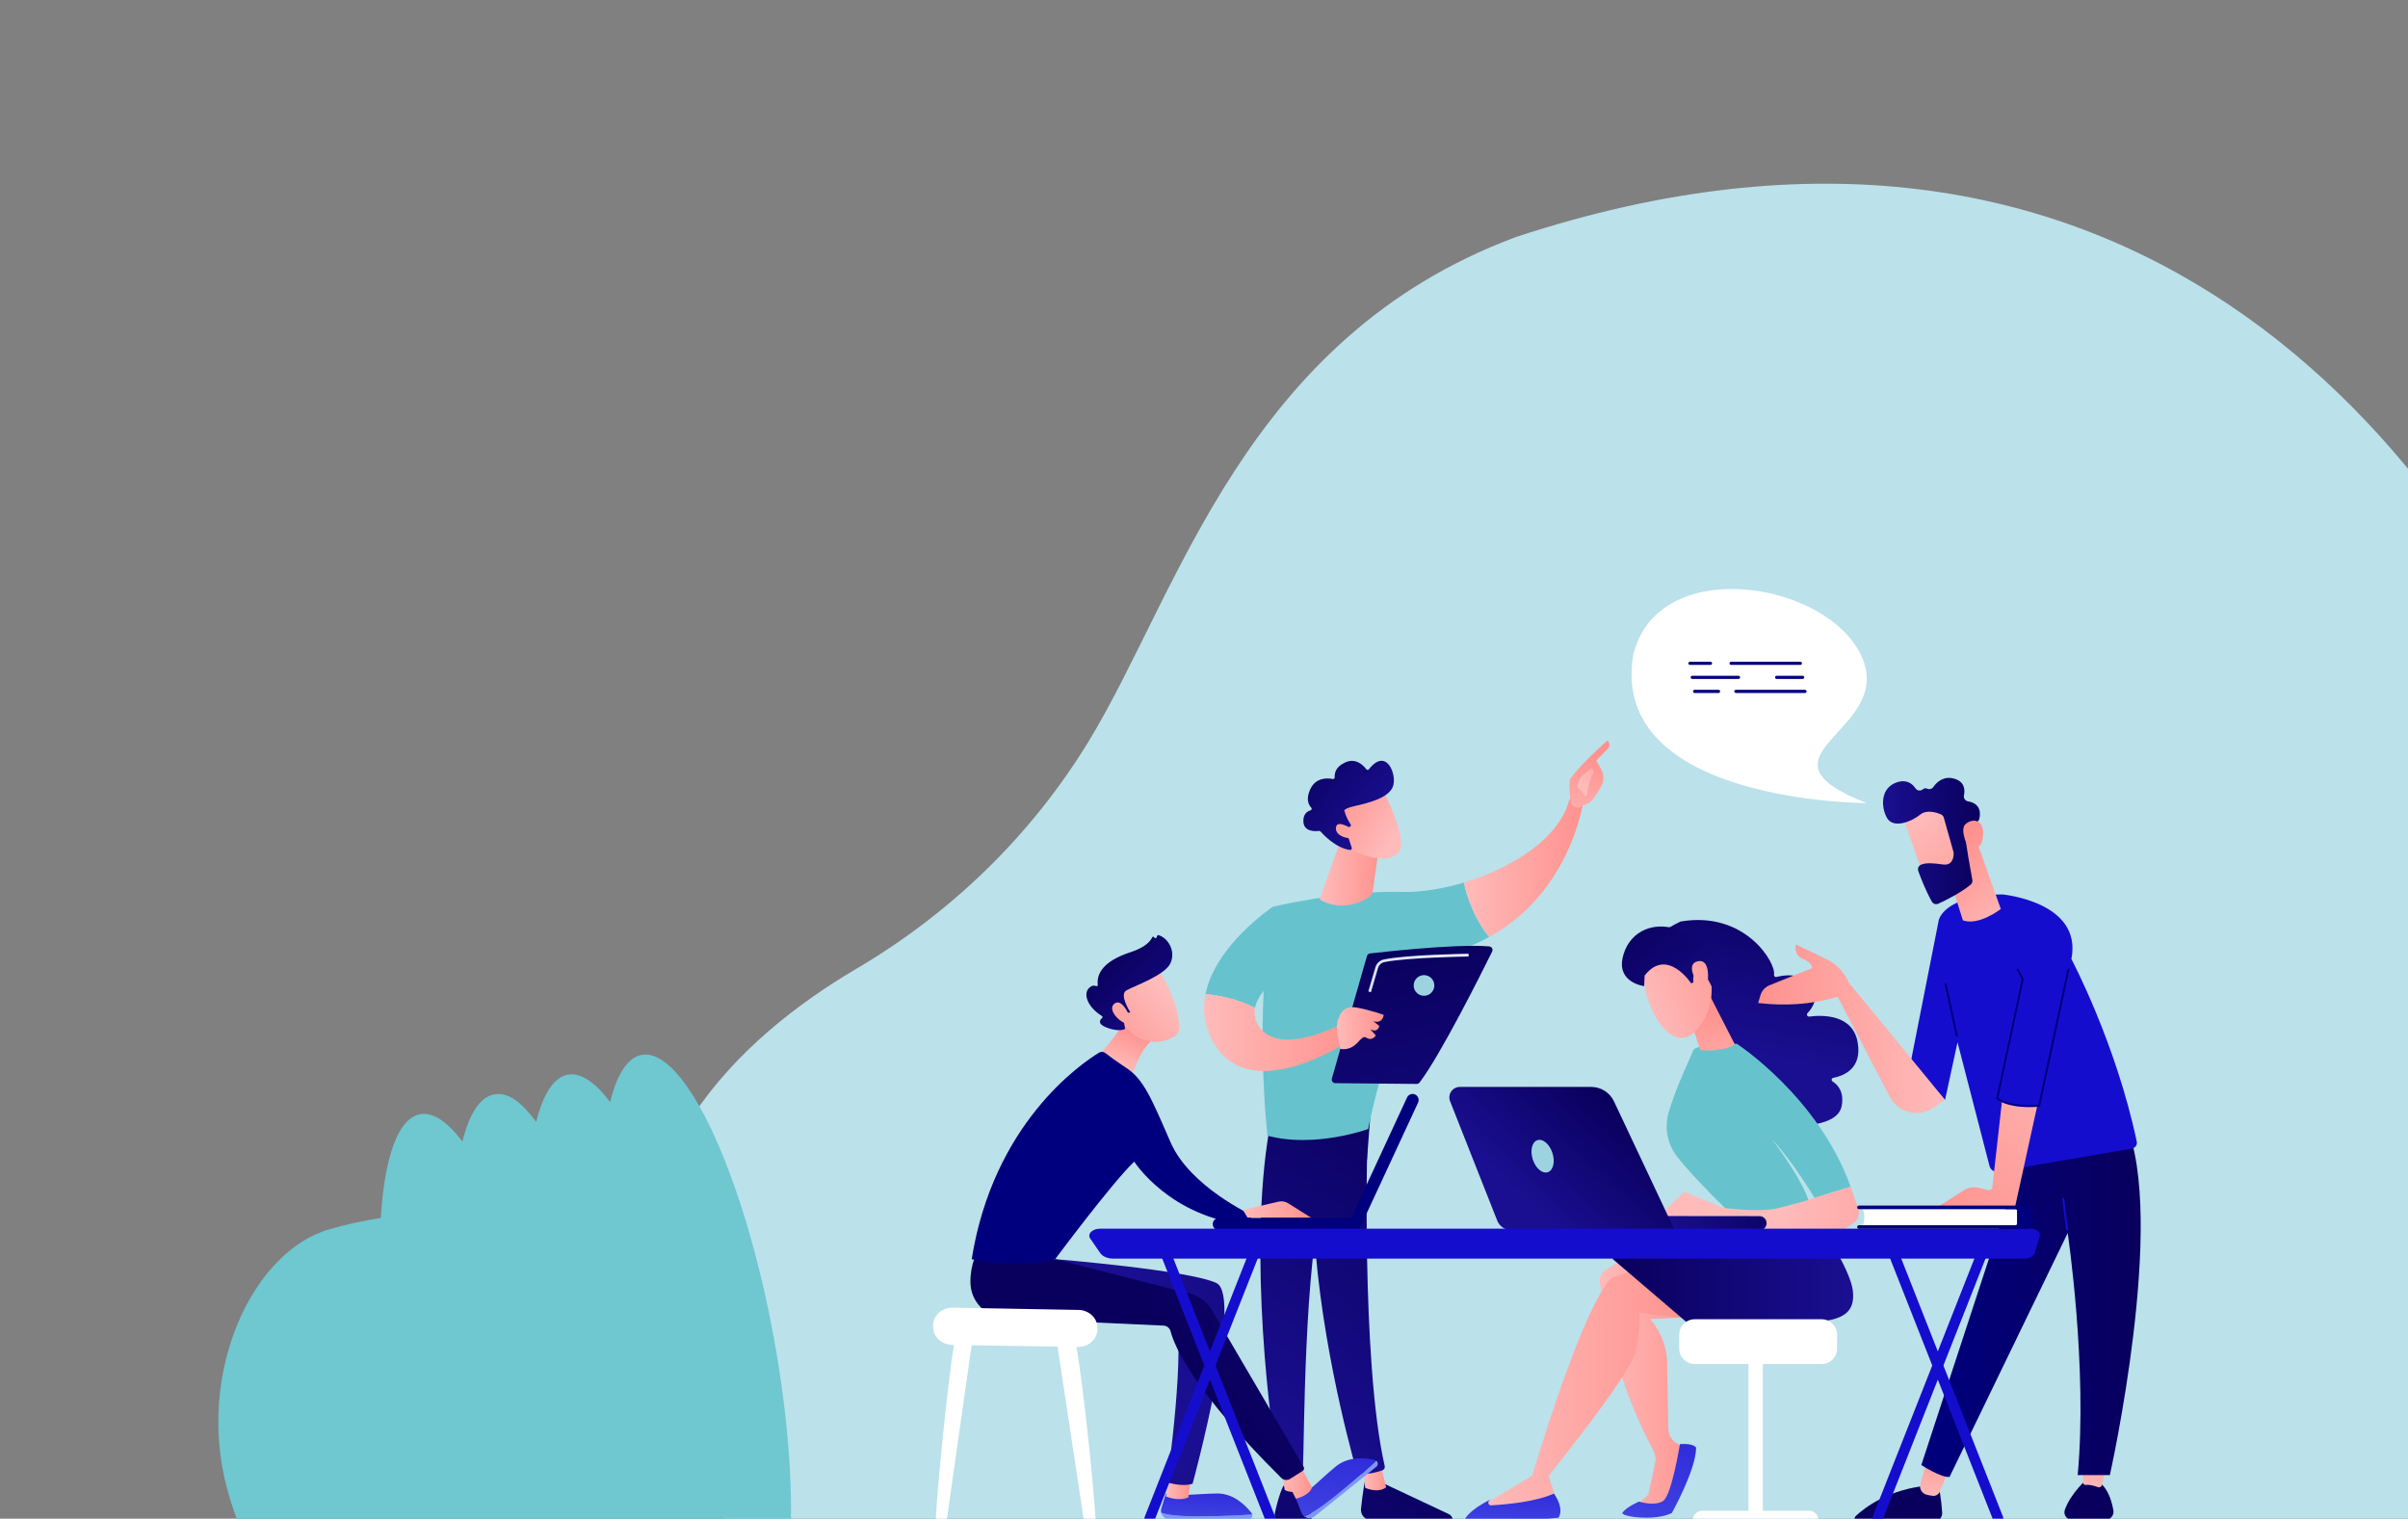<svg width="991" height="625" viewBox="0 0 991 625" fill="none" xmlns="http://www.w3.org/2000/svg">
<rect x="0" y="0" width="991" height="625" fill="#808080" stroke="none"/>
<path d="M463.146 685.044C493.755 685.46 523.977 691.948 552.06 704.131C612.232 730.218 730.346 767.391 870.217 738.394C1073.59 696.232 1126.28 491.68 1069.23 333.221C1012.18 174.761 870.216 16.5 624 97.5C512.223 139.005 485.372 243.557 448.235 304.744C424.641 343.59 391.599 375.631 352.417 398.695C304.498 426.902 249.103 478.315 266.92 560.492C289.966 666.827 399.47 684.21 463.146 685.044Z" fill="#BBE1EA"/>
<path d="M233.685 442.261C239.029 441.296 245.005 445.452 251.093 453.508C253.866 442.222 258.251 435.211 264.067 434.12C281.724 430.906 306.082 483.046 318.467 550.611C330.852 618.176 326.585 675.575 308.928 678.788C303.594 679.79 297.618 675.633 291.556 667.531C288.757 678.863 284.372 685.874 278.547 686.929C272.722 687.984 267.236 683.774 261.139 675.682C258.376 687.004 253.991 694.015 248.165 695.07C242.34 696.125 236.818 691.924 230.757 683.823C227.958 695.155 223.609 702.155 217.748 703.22C209.96 704.646 200.823 695.228 192.008 678.449C185.851 680.357 179.581 681.881 173.234 683.013C140.674 688.975 106.102 659.84 93.399 612.435C80.697 565.03 103.764 514.926 135.616 505.886C142.536 503.88 149.581 502.33 156.704 501.247C158.212 476.528 163.726 460.228 172.886 458.552C178.266 457.577 184.243 461.733 190.294 469.799C193.103 458.503 197.452 451.502 203.304 450.401C209.155 449.3 214.624 453.593 220.676 461.658C223.484 450.362 227.87 443.352 233.685 442.261Z" fill="#6FC7D0"/>
<path d="M561.879 608.477C561.879 608.477 560.721 614.743 560.108 620.965C560.055 621.541 560.119 622.123 560.297 622.674C560.475 623.224 560.762 623.734 561.142 624.171C561.522 624.608 561.986 624.963 562.507 625.216C563.027 625.469 563.594 625.614 564.172 625.642C572.437 626.074 590.148 626.914 596.528 626.687C596.75 626.678 596.967 626.615 597.16 626.505C597.353 626.394 597.517 626.239 597.637 626.052C597.757 625.865 597.831 625.651 597.851 625.43C597.872 625.209 597.838 624.985 597.754 624.779C597.477 624.028 596.914 623.416 596.188 623.077L567.033 609.362L561.879 608.477Z" fill="url(#paint0_linear_1623_3531)"/>
<path d="M561.016 604.777L561.833 612.293C561.833 612.293 566.942 614.723 570.461 612.089L568.418 603.688L561.016 604.777Z" fill="url(#paint1_linear_1623_3531)"/>
<path d="M563.036 462.314C562.627 464.266 560.016 560.245 569.87 603.341C569.947 603.681 569.902 604.037 569.745 604.347C569.587 604.658 569.327 604.904 569.007 605.044C566.322 606.039 563.491 606.584 560.629 606.656C560.075 606.664 559.533 606.491 559.086 606.163C558.639 605.835 558.312 605.37 558.154 604.839C555.316 594.826 541.737 544.691 540.352 496.895C538.808 443.513 540.375 495.078 540.375 495.078L541.896 462.109L563.036 462.314Z" fill="url(#paint2_linear_1623_3531)"/>
<path d="M528.182 611.43C528.182 611.43 526.388 614.586 524.594 622.987C524.515 623.345 524.513 623.716 524.587 624.075C524.661 624.435 524.811 624.774 525.025 625.072C525.239 625.37 525.514 625.619 525.831 625.804C526.148 625.988 526.5 626.104 526.865 626.143C529.589 626.438 533.813 626.824 537.173 626.847C537.54 626.849 537.904 626.774 538.24 626.626C538.576 626.478 538.877 626.261 539.123 625.989C539.369 625.716 539.556 625.395 539.67 625.047C539.783 624.698 539.823 624.328 539.784 623.963C539.444 620.875 538.331 615.812 534.766 611.838L528.182 611.43Z" fill="url(#paint3_linear_1623_3531)"/>
<path d="M526.729 601.757L528.704 613.133C528.704 613.133 530.747 614.677 534.835 613.61L533.949 601.371L526.729 601.757Z" fill="url(#paint4_linear_1623_3531)"/>
<path d="M522.393 464.854C513.515 515.42 523.006 590.055 526.321 604.677C526.418 605.113 526.643 605.509 526.966 605.817C527.29 606.124 527.698 606.328 528.137 606.403C529.681 606.675 532.202 606.902 534.699 606.221C535.119 606.1 535.491 605.851 535.763 605.51C536.036 605.168 536.196 604.75 536.221 604.314C536.788 592.53 536.652 520.12 544.758 491.579C545.162 490.135 546.052 488.876 547.279 488.014L562.56 477.365L563.899 459.949L522.393 464.854Z" fill="url(#paint5_linear_1623_3531)"/>
<path d="M576.774 367.063C551.638 366.427 523.824 373.171 523.824 373.171C515.899 416.835 521.598 467.356 521.598 467.356C541.035 472.646 563.06 464.631 563.06 464.631C566.488 446.375 582.064 395.06 582.064 395.06C594.371 393.652 604.521 390.201 612.899 385.591C606.61 378.166 603.703 368.766 602.454 363.203C593.531 365.882 584.539 367.267 576.774 367.063Z" fill="#66C3CD"/>
<path d="M651.407 330.732C648.978 327.735 645.822 329.12 645.822 329.12C641.984 344.719 622.457 357.208 602.453 363.202C603.702 368.765 606.608 378.165 612.898 385.59C646.162 367.312 651.407 330.732 651.407 330.732Z" fill="url(#paint6_linear_1623_3531)"/>
<path d="M650.795 331.505C651.045 332.322 648.048 333.548 646.322 330.165C646.277 328.553 645.369 321.65 646.345 320.333C651.522 313.408 661.558 304.734 661.558 304.734C663.216 306.415 661.808 308.027 661.808 308.027L656.949 312.999C657.925 314.839 659.151 316.383 659.696 318.585C660.103 320.272 659.852 322.05 658.992 323.558C658.025 325.282 656.972 326.957 655.836 328.576C653.747 331.505 650.795 331.505 650.795 331.505Z" fill="url(#paint7_linear_1623_3531)"/>
<path d="M654.813 316.242L650.386 319.921L648.955 323.599L652.838 328.004C652.838 328.004 654.223 320.647 655.222 319.058C656.221 317.468 655.721 316.696 654.813 316.242Z" fill="url(#paint8_linear_1623_3531)"/>
<path d="M533.223 397.626L523.822 373.172C523.822 373.172 500.163 388.907 496.121 409.115C500.549 409.479 508.609 410.705 516.488 414.769C518.305 405.233 533.223 397.626 533.223 397.626Z" fill="#66C3CD"/>
<path d="M553.545 420.716C553.545 420.716 527.024 435.384 518.237 422.555C516.42 419.899 516.012 417.265 516.489 414.767C508.61 410.703 500.549 409.477 496.121 409.113C494.895 415.198 495.44 421.692 498.959 428.277C514.286 456.955 556.973 427.255 556.973 427.255L553.545 420.716Z" fill="url(#paint9_linear_1623_3531)"/>
<path d="M551.502 346.422L543.282 369.468C543.212 369.654 543.211 369.859 543.277 370.046C543.344 370.233 543.474 370.39 543.646 370.49C545.825 371.716 553.636 375.281 563.173 369.355C563.661 369.048 564.078 368.639 564.395 368.158C564.712 367.676 564.922 367.132 565.012 366.562L567.782 346.558L551.502 346.422Z" fill="url(#paint10_linear_1623_3531)"/>
<path d="M569.122 325.145C569.122 325.145 577.751 341.765 576.547 348.441C575.344 355.116 564.468 354.526 555.022 349.009L548.551 331.094L569.122 325.145Z" fill="url(#paint11_linear_1623_3531)"/>
<path d="M555.521 340.248C555.613 340.211 555.697 340.153 555.765 340.08C555.833 340.006 555.884 339.919 555.914 339.823C555.944 339.728 555.953 339.627 555.94 339.528C555.927 339.428 555.892 339.333 555.838 339.249C555.135 338.182 553.84 335.957 553.432 334.049C553.432 334.049 551.865 333.005 557.473 331.733C563.082 330.462 571.46 328.441 573.254 323.695C575.048 318.95 570.62 307.324 563.377 316.566C563.313 316.65 563.231 316.719 563.137 316.766C563.042 316.814 562.938 316.838 562.832 316.838C562.726 316.838 562.622 316.814 562.527 316.766C562.433 316.719 562.35 316.65 562.287 316.566C561.129 315.022 558.064 311.82 553.75 313.705C549.435 315.589 549.231 318.405 549.276 319.903C549.282 320.005 549.264 320.106 549.225 320.199C549.185 320.292 549.124 320.375 549.048 320.441C548.971 320.507 548.88 320.554 548.781 320.579C548.683 320.604 548.581 320.606 548.482 320.585C546.438 320.176 541.579 319.79 539.24 324.763C537.333 328.872 538.536 331.211 539.626 332.369C539.711 332.451 539.772 332.553 539.804 332.666C539.835 332.779 539.836 332.899 539.806 333.012C539.776 333.126 539.716 333.229 539.633 333.312C539.549 333.394 539.445 333.453 539.331 333.482C537.992 333.89 536.266 335.003 536.402 338.136C536.606 342.451 541.443 342.133 542.805 341.951C542.916 341.932 543.031 341.94 543.138 341.976C543.245 342.012 543.341 342.073 543.418 342.155C544.576 343.472 549.844 349.081 555.589 349.785C555.702 349.798 555.817 349.782 555.922 349.739C556.028 349.697 556.121 349.628 556.194 349.54C556.266 349.452 556.315 349.347 556.336 349.235C556.357 349.123 556.35 349.008 556.315 348.899L553.908 341.633C553.854 341.473 553.861 341.298 553.928 341.143C553.995 340.988 554.118 340.863 554.272 340.793L555.521 340.248Z" fill="url(#paint12_linear_1623_3531)"/>
<path d="M556.519 341.294C556.519 341.294 550.298 336.934 549.799 340.544C549.299 344.154 555.384 345.835 558.427 344.518L556.519 341.294Z" fill="url(#paint13_linear_1623_3531)"/>
<path d="M548.118 443.877L562.559 393.447C562.636 393.164 562.796 392.91 563.018 392.72C563.241 392.529 563.517 392.411 563.808 392.38C566.419 392.085 574.003 391.222 582.768 390.472C593.303 389.587 605.564 388.86 612.876 389.473C613.117 389.492 613.35 389.57 613.554 389.7C613.758 389.831 613.927 390.009 614.046 390.22C614.165 390.431 614.23 390.668 614.236 390.91C614.242 391.152 614.188 391.391 614.079 391.608C609.924 400.032 592.804 434.272 584.221 445.489C584.082 445.671 583.904 445.819 583.699 445.921C583.494 446.024 583.269 446.078 583.04 446.079L549.526 445.762C549.298 445.76 549.074 445.706 548.87 445.603C548.667 445.5 548.49 445.352 548.354 445.169C548.218 444.986 548.125 444.775 548.085 444.551C548.044 444.326 548.055 444.096 548.118 443.877Z" fill="url(#paint14_linear_1623_3531)"/>
<path d="M551.615 431.682C551.615 431.682 549.594 423.417 550.411 420.488C551.229 417.559 552.796 413.767 558.041 414.607C563.286 415.447 569.462 417.65 569.462 417.65C569.462 417.65 569.144 421.487 565.17 420.261L567.623 422.168C567.623 422.168 567.282 425.233 563.922 423.599L566.215 426.119C566.215 426.119 564.762 428.639 562.287 427.027C559.812 425.415 558.631 432.681 551.615 431.682Z" fill="url(#paint15_linear_1623_3531)"/>
<path d="M581.791 405.524C581.787 406.365 582.032 407.188 582.496 407.889C582.959 408.59 583.621 409.138 584.396 409.463C585.172 409.788 586.026 409.875 586.851 409.714C587.677 409.553 588.435 409.15 589.031 408.557C589.627 407.964 590.034 407.208 590.2 406.384C590.365 405.559 590.283 404.704 589.962 403.927C589.641 403.15 589.097 402.486 588.398 402.018C587.7 401.55 586.878 401.301 586.037 401.301C584.915 401.301 583.838 401.745 583.043 402.536C582.247 403.328 581.797 404.402 581.791 405.524Z" fill="#9DD3E1"/>
<path d="M564.194 408.345L563.127 408.004L566.056 398.036C566.288 397.247 566.729 396.534 567.332 395.975C567.936 395.415 568.68 395.029 569.485 394.858C578.794 392.905 603.339 392.519 604.384 392.496V393.631C604.134 393.631 578.908 394.04 569.689 395.947C569.085 396.082 568.528 396.376 568.076 396.799C567.625 397.223 567.296 397.76 567.123 398.354L564.194 408.345Z" fill="url(#paint16_linear_1623_3531)"/>
<path d="M492.99 624.034C483.794 624.034 479.707 623.239 477.891 622.535C478.074 623.302 478.509 623.985 479.126 624.475C479.744 624.965 480.508 625.233 481.297 625.237H513.834C514.078 625.24 514.319 625.185 514.538 625.078C514.757 624.971 514.948 624.814 515.096 624.62C515.244 624.426 515.344 624.2 515.389 623.96C515.434 623.72 515.423 623.474 515.356 623.239C511.654 623.534 503.775 624.034 492.99 624.034Z" fill="#7D97F4"/>
<path d="M515.355 623.236C515.306 623.029 515.213 622.835 515.082 622.668C512.607 619.512 507.635 614.539 500.868 614.63C490.946 614.789 487.472 615.856 479.774 614.698L477.958 620.738C477.777 621.319 477.754 621.938 477.89 622.532C479.706 623.236 483.793 624.03 492.989 624.03C503.775 624.03 511.654 623.531 515.355 623.236Z" fill="url(#paint17_linear_1623_3531)"/>
<path d="M482.001 608.207L479.775 615.791C479.775 615.791 484.725 618.061 489.062 616.245L489.925 609.66L482.001 608.207Z" fill="url(#paint18_linear_1623_3531)"/>
<path d="M549.437 615.763C542.262 621.507 538.606 623.46 536.744 624.028C537.362 624.516 538.128 624.78 538.917 624.776C539.705 624.772 540.468 624.5 541.081 624.005L566.444 603.615C566.633 603.464 566.784 603.271 566.886 603.051C566.988 602.831 567.037 602.591 567.031 602.349C567.024 602.107 566.961 601.87 566.848 601.656C566.734 601.442 566.572 601.258 566.375 601.117C563.673 603.66 557.838 608.996 549.437 615.763Z" fill="#7D97F4"/>
<path d="M566.376 601.115C566.209 600.997 566.026 600.905 565.831 600.842C561.926 599.957 554.933 599.207 549.733 603.521C542.081 609.856 540.06 612.854 533.316 616.782L535.655 622.594C535.886 623.159 536.262 623.653 536.745 624.025C538.607 623.457 542.263 621.505 549.438 615.76C557.839 608.994 563.674 603.658 566.376 601.115Z" fill="url(#paint19_linear_1623_3531)"/>
<path d="M434.248 518.195C434.248 518.195 489.31 522.691 500.595 528.004C511.88 533.318 490.813 610.586 490.813 610.586C490.813 610.586 487.142 612.136 480.307 610.002C480.307 610.002 488.493 552.209 483.27 540.288L423.645 530.525L434.248 518.195Z" fill="url(#paint20_linear_1623_3531)"/>
<path d="M527.844 606.317C528.366 606.794 533.316 616.785 533.316 616.785C533.316 616.785 538.833 615.581 539.969 612.107L534.996 603.07L527.844 606.317Z" fill="url(#paint21_linear_1623_3531)"/>
<path d="M401.076 517.742C399.89 520.96 399.312 524.371 399.374 527.801C399.464 535.725 405.845 542.174 413.769 542.56L478.867 545.534C479.533 545.569 480.171 545.815 480.689 546.235C481.207 546.655 481.579 547.229 481.751 547.873C483.272 553.799 490.742 571.964 527.299 608.203C527.769 608.673 528.384 608.969 529.044 609.044C529.704 609.118 530.37 608.966 530.932 608.612L536.132 605.319C536.394 605.155 536.583 604.895 536.659 604.595C536.736 604.295 536.693 603.977 536.54 603.707L498.644 538.995C496.656 535.703 493.449 533.329 489.721 532.388L434.25 518.196L401.076 517.742Z" fill="url(#paint22_linear_1623_3531)"/>
<path d="M465.22 416.629C465.22 416.629 458.25 428.958 451.143 434.93L465.833 443.127C465.833 443.127 469.148 430.094 476.71 426.256L465.22 416.629Z" fill="url(#paint23_linear_1623_3531)"/>
<path d="M399.896 518.195C399.896 518.195 417.471 522.487 434.251 518.195C434.251 518.195 457.706 486.657 466.788 478.051C466.788 478.051 481.275 500.916 513.517 504.163L515.311 500.144C515.311 500.144 489.653 488.314 481.752 470.127C473.85 451.939 470.671 444.196 463.496 439.451C459 436.499 456.321 434.478 454.936 433.388C454.569 433.09 454.119 432.913 453.648 432.88C453.176 432.848 452.706 432.962 452.302 433.207C444.695 437.861 408.797 462.452 399.896 518.195Z" fill="#00007E"/>
<path d="M511.586 498.033L515.196 497.079L526.231 494.513C527.554 494.214 528.942 494.451 530.091 495.172L539.56 501.121L513.402 501.075L511.586 498.033Z" fill="url(#paint24_linear_1623_3531)"/>
<path d="M476.301 398.148C476.301 398.148 483.067 409.411 484.248 415.632C485.428 421.854 487.313 425.759 480.229 427.984C473.144 430.209 466.56 427.394 462.427 421.581C462.427 421.581 455.979 412.635 456.614 408.548C457.25 404.461 476.301 398.148 476.301 398.148Z" fill="url(#paint25_linear_1623_3531)"/>
<path d="M464.312 416.767L465.22 416.631C465.22 416.631 460.429 409.388 463.563 407.594C466.696 405.8 479.502 401.373 481.727 396.332C483.953 391.291 480.66 386.001 476.8 384.843C476.68 384.813 476.553 384.829 476.444 384.888C476.335 384.947 476.251 385.044 476.21 385.161L475.983 385.774C475.949 385.868 475.887 385.95 475.805 386.009C475.723 386.068 475.626 386.101 475.525 386.103C475.424 386.106 475.325 386.078 475.241 386.023C475.157 385.968 475.091 385.889 475.052 385.796C475.019 385.707 474.96 385.629 474.882 385.574C474.805 385.518 474.712 385.487 474.617 385.485C474.521 385.482 474.428 385.509 474.347 385.56C474.267 385.612 474.204 385.686 474.166 385.774C473.485 387.295 471.419 389.861 465.266 391.859C456.546 394.697 451.097 399.102 451.778 405.301C451.788 405.391 451.774 405.482 451.736 405.564C451.699 405.647 451.64 405.717 451.565 405.769C451.49 405.82 451.403 405.85 451.313 405.856C451.222 405.861 451.132 405.842 451.052 405.8C450.348 405.482 449.258 405.437 448.009 406.799C445.829 409.206 447.532 414.429 453.504 418.13C453.571 418.169 453.628 418.223 453.67 418.288C453.713 418.353 453.739 418.427 453.748 418.504C453.757 418.581 453.748 418.66 453.721 418.732C453.694 418.805 453.651 418.871 453.595 418.924C452.686 419.674 451.438 421.377 455.479 422.898C459.521 424.419 461.86 423.942 462.7 423.602C462.805 423.553 462.891 423.471 462.945 423.368C462.998 423.266 463.016 423.148 462.995 423.034L461.928 417.607C461.908 417.472 461.942 417.335 462.023 417.224C462.104 417.114 462.224 417.039 462.359 417.017L464.312 416.767Z" fill="url(#paint26_linear_1623_3531)"/>
<path d="M464.699 417.881C464.699 417.881 461.702 410.501 458.569 413.09C455.435 415.678 461.452 421.423 464.245 421.332L464.699 417.881Z" fill="url(#paint27_linear_1623_3531)"/>
<path d="M501.482 506.251H501.596L557.475 506.183C558.138 506.183 558.773 505.92 559.241 505.451C559.71 504.983 559.973 504.348 559.973 503.685C559.973 503.023 559.71 502.387 559.241 501.919C558.773 501.451 558.138 501.188 557.475 501.188L501.596 501.256C500.933 501.256 500.298 501.519 499.83 501.987C499.361 502.456 499.098 503.091 499.098 503.753C499.086 504.4 499.33 505.025 499.776 505.493C500.223 505.961 500.836 506.233 501.482 506.251Z" fill="#00007E"/>
<path d="M579.137 451.529L579.069 451.642L555.568 502.345C555.397 502.645 555.291 502.978 555.255 503.321C555.22 503.665 555.256 504.012 555.362 504.341C555.467 504.67 555.64 504.974 555.869 505.233C556.098 505.491 556.378 505.7 556.692 505.845C557.005 505.99 557.346 506.068 557.691 506.075C558.037 506.082 558.38 506.017 558.699 505.884C559.018 505.751 559.306 505.554 559.545 505.304C559.783 505.055 559.968 504.758 560.086 504.434L583.61 453.754C583.882 453.148 583.906 452.459 583.677 451.835C583.448 451.211 582.984 450.702 582.384 450.416C581.803 450.152 581.143 450.119 580.539 450.326C579.935 450.533 579.433 450.963 579.137 451.529Z" fill="#00007E"/>
<path d="M679.19 514.859C679.19 514.859 670.406 516.227 660.53 522.836C659.765 523.341 659.156 524.05 658.774 524.884C658.392 525.719 658.251 526.643 658.368 527.553C659.551 536.943 664.398 567.299 680.442 596.949C681.283 598.519 681.533 600.338 681.147 602.077L678.371 615.068L673.205 619.922H686.517L695.37 595.901L691.592 594.693C690.157 594.25 688.9 593.363 688 592.159C687.101 590.955 686.606 589.496 686.586 587.993L686.131 562.217C686.517 550.754 679.099 542.823 679.099 542.823L700.353 541.797L679.19 514.859Z" fill="url(#paint28_linear_1623_3531)"/>
<path d="M667.743 622.467C666.512 624.073 680.806 626.214 688.011 622.676C688.011 622.676 698.019 604.894 698.019 595.747C698.019 595.747 697.221 593.885 691.362 594.304C691.362 594.304 687.988 615.345 684.454 617.695C680.92 620.046 674.537 617.951 674.537 617.951C674.537 617.951 669.521 620.07 667.743 622.467Z" fill="url(#paint29_linear_1623_3531)"/>
<path d="M697.41 542.919C697.297 542.714 674.591 540.194 674.591 540.194C674.591 540.194 675.317 547.097 673.001 556.61C670.685 566.124 637.33 607.313 637.33 607.313L640.827 618.394C630.019 622.163 619.37 622.753 608.902 620.301L630.587 607.313C630.587 607.313 650.863 538.173 663.283 525.844L686.057 517.965L697.41 542.919Z" fill="url(#paint30_linear_1623_3531)"/>
<path d="M748.364 502.715C748.364 502.715 761.443 522.174 762.51 531.052C763.577 539.93 758.922 543.54 745.208 544.131C731.493 544.721 694.801 544.721 694.801 544.721L663.512 517.973C663.512 517.973 686.309 509.844 692.257 507.551C698.206 505.258 748.364 502.715 748.364 502.715Z" fill="url(#paint31_linear_1623_3531)"/>
<path d="M639.511 614.652C639.511 614.652 643.945 620.529 641.402 624.593C641.402 624.593 610.901 627.663 602.795 625.256C602.795 625.256 604.475 621.419 613.603 617.036L612.922 617.559C612.737 617.701 612.602 617.898 612.538 618.122C612.473 618.346 612.483 618.585 612.564 618.803C612.645 619.022 612.794 619.209 612.99 619.336C613.185 619.463 613.416 619.525 613.648 619.511C619.643 619.171 632.086 618.081 639.511 614.652Z" fill="url(#paint32_linear_1623_3531)"/>
<path d="M691.667 379.235C718.415 374.694 731.016 396.515 730.085 401.101C730.06 401.242 730.071 401.388 730.118 401.523C730.165 401.659 730.245 401.781 730.352 401.876C730.459 401.972 730.589 402.038 730.729 402.07C730.869 402.101 731.015 402.096 731.153 402.055C734.218 401.237 741.007 400.193 745.208 405.461C748.909 410.115 746.139 414.52 743.891 416.927C743.765 417.051 743.682 417.211 743.652 417.385C743.623 417.559 743.649 417.738 743.727 417.896C743.805 418.055 743.93 418.184 744.086 418.267C744.242 418.35 744.42 418.382 744.595 418.358C750.226 417.631 762.51 417.472 764.508 428.961C766.392 439.679 758.922 442.699 754.494 443.561C754.326 443.588 754.171 443.666 754.049 443.785C753.927 443.903 753.846 444.057 753.816 444.225C753.786 444.392 753.809 444.565 753.882 444.719C753.954 444.872 754.073 445 754.222 445.083C756.424 446.49 758.99 449.374 757.946 455.096C756.334 464.042 738.782 463.316 736.738 463.202C736.604 463.188 736.473 463.15 736.352 463.089L708.242 447.058C708.138 446.993 708.047 446.907 707.977 446.805C707.907 446.704 707.858 446.589 707.834 446.468L702.157 413.703C702.137 413.569 702.146 413.432 702.186 413.303C702.225 413.173 702.293 413.054 702.384 412.954L684.06 387.091C677.407 386.115 691.349 379.303 691.667 379.235Z" fill="url(#paint33_linear_1623_3531)"/>
<path d="M712.966 500.122C712.966 500.122 697.73 485.613 690.214 476.008C688.219 473.441 686.866 470.436 686.265 467.241C685.665 464.046 685.836 460.754 686.763 457.639C690.192 446.104 696.277 434.161 696.822 432.299C697.685 429.438 714.782 429.551 714.782 429.551C714.782 429.551 748.41 451.395 761.602 488.36L746.775 492.969C746.775 492.969 737.988 478.233 729.314 468.878C729.314 468.878 744.323 488.701 744.868 496.829L712.966 500.122Z" fill="#66C3CD"/>
<path d="M694.754 416.361C694.936 416.951 699.409 431.733 699.749 432.051C700.09 432.368 709.536 432.868 713.963 429.825L702.951 408.277L694.754 416.361Z" fill="url(#paint34_linear_1623_3531)"/>
<path d="M676.885 397.356C676.885 397.356 674.728 405.826 680.7 417.224C686.672 428.622 693.415 428.6 697.094 424.967C700.772 421.334 705.336 415.112 704.269 404.1C703.202 393.088 679.996 386.594 676.885 397.356Z" fill="url(#paint35_linear_1623_3531)"/>
<path d="M696.003 404.708C696.003 404.708 686.103 389.585 676.839 401.483L676.657 405.82C676.657 405.82 665.804 404.526 667.711 394.558C669.618 384.59 678.996 378.369 691.098 382.683C703.201 386.997 710.126 391.425 710.898 400.098C711.67 408.772 704.79 406.865 704.79 406.865C704.79 406.865 702.542 400.757 699.341 400.121C696.139 399.485 696.957 404.254 696.957 404.254L696.003 404.708Z" fill="url(#paint36_linear_1623_3531)"/>
<path d="M698.548 404.51C698.548 404.51 693.417 396.767 698.662 395.609C703.907 394.451 703.112 403.148 702.544 406.372L698.548 404.51Z" fill="url(#paint37_linear_1623_3531)"/>
<path d="M681.902 501.215L693.119 490.407L708.605 496.946C708.605 496.946 724.022 499.353 732.832 496.946L741.665 494.562L761.6 488.363L764.734 497.219C765.12 498.308 765.141 499.494 764.793 500.596C764.444 501.698 763.746 502.657 762.804 503.327C761.078 504.553 759.057 505.915 757.763 506.46C755.129 507.618 693.028 505.665 693.028 505.665L681.902 501.215Z" fill="url(#paint38_linear_1623_3531)"/>
<path d="M724.295 506.299H724.136L659.174 506.231C658.405 506.225 657.669 505.917 657.125 505.373C656.582 504.829 656.274 504.094 656.268 503.325C656.265 502.94 656.338 502.559 656.485 502.204C656.631 501.848 656.847 501.525 657.12 501.255C657.393 500.984 657.717 500.77 658.074 500.627C658.431 500.483 658.812 500.412 659.197 500.418L724.136 500.486C724.907 500.486 725.646 500.793 726.191 501.338C726.736 501.883 727.042 502.622 727.042 503.393C727.038 504.135 726.752 504.848 726.242 505.388C725.732 505.927 725.036 506.253 724.295 506.299Z" fill="url(#paint39_linear_1623_3531)"/>
<path d="M600.797 447.309H654.883C656.84 447.311 658.756 447.869 660.408 448.918C662.06 449.968 663.38 451.465 664.215 453.235L689.214 506.253H621.982C620.728 506.254 619.503 505.878 618.467 505.173C617.43 504.469 616.629 503.468 616.169 502.303L596.778 453.212C596.519 452.557 596.423 451.849 596.501 451.148C596.578 450.448 596.826 449.777 597.223 449.195C597.619 448.613 598.152 448.136 598.775 447.807C599.398 447.478 600.092 447.307 600.797 447.309Z" fill="url(#paint40_linear_1623_3531)"/>
<path d="M638.898 474.508C640.079 478.141 639.216 481.683 636.968 482.409C634.72 483.136 631.95 480.752 630.792 477.119C629.634 473.486 630.474 469.944 632.722 469.217C634.97 468.491 637.717 470.852 638.898 474.508Z" fill="#9DD3E1"/>
<path d="M798.34 614.191C798.801 616.927 799.119 619.686 799.293 622.456C799.356 623.377 799.057 624.287 798.459 624.991C797.861 625.695 797.011 626.138 796.092 626.225C789.439 626.883 774.294 628.064 764.644 626.679C764.341 626.636 764.056 626.509 763.822 626.312C763.587 626.115 763.413 625.857 763.318 625.566C763.224 625.275 763.213 624.963 763.286 624.666C763.36 624.369 763.516 624.099 763.736 623.886C767.732 620.162 777.359 612.942 793.185 611.375L798.34 614.191Z" fill="url(#paint41_linear_1623_3531)"/>
<path d="M801.654 605.651L798.293 613.893C798.071 614.443 797.676 614.906 797.169 615.213C796.661 615.52 796.068 615.654 795.478 615.596C794.549 615.502 793.629 615.327 792.73 615.074C791.816 614.796 791.049 614.166 790.597 613.323C790.146 612.481 790.048 611.493 790.323 610.578L792.866 602.086L801.654 605.651Z" fill="url(#paint42_linear_1623_3531)"/>
<path d="M859.124 608.484C859.124 608.484 852.38 614.115 849.769 621.336C849.605 621.8 849.555 622.296 849.623 622.783C849.692 623.27 849.876 623.733 850.161 624.134C850.446 624.535 850.823 624.861 851.261 625.086C851.698 625.31 852.184 625.426 852.675 625.423H866.526C867.002 625.423 867.473 625.319 867.905 625.119C868.337 624.919 868.721 624.627 869.03 624.265C869.338 623.902 869.565 623.477 869.693 623.018C869.821 622.56 869.849 622.079 869.773 621.608C868.888 616.613 866.344 608.507 859.124 608.484Z" fill="url(#paint43_linear_1623_3531)"/>
<path d="M867.457 601.147C867.457 601.147 866.095 607.164 865.05 611.137C865.007 611.309 864.928 611.469 864.819 611.608C864.71 611.746 864.572 611.86 864.415 611.942C864.259 612.023 864.087 612.071 863.91 612.081C863.734 612.091 863.558 612.063 863.393 612C861.304 611.251 859.578 610.933 858.352 611.092C858.214 611.108 858.075 611.095 857.943 611.053C857.811 611.011 857.69 610.942 857.587 610.849C857.484 610.757 857.402 610.644 857.346 610.517C857.29 610.391 857.261 610.254 857.262 610.116L857.148 600.125L867.457 601.147Z" fill="url(#paint44_linear_1623_3531)"/>
<path d="M831.648 477.998L790.709 602.904C790.709 602.904 798.565 608.058 802.312 607.831L850.948 507.448C850.948 507.448 859.173 562.63 855.063 607.043H868.306C868.306 607.043 891.91 501.295 874.744 462.422L831.648 477.998Z" fill="url(#paint45_linear_1623_3531)"/>
<path d="M850.676 506.383C850.699 506.383 850.721 506.383 850.721 506.36C850.773 506.358 850.824 506.345 850.871 506.321C850.917 506.297 850.958 506.264 850.99 506.223C851.023 506.182 851.046 506.134 851.058 506.084C851.07 506.033 851.072 505.98 851.062 505.929L849.472 493.304C849.467 493.254 849.451 493.204 849.426 493.16C849.402 493.115 849.368 493.076 849.328 493.044C849.288 493.012 849.242 492.989 849.193 492.975C849.143 492.961 849.092 492.958 849.041 492.964C848.936 492.981 848.843 493.038 848.779 493.122C848.715 493.207 848.687 493.313 848.7 493.418L850.29 506.02C850.296 506.118 850.339 506.211 850.411 506.278C850.482 506.346 850.577 506.383 850.676 506.383Z" fill="#150DCE"/>
<path d="M823.974 368.082C823.974 368.082 857.148 371.034 852.47 394.671C852.47 394.671 870.794 429.184 879.377 469.828C879.439 470.143 879.437 470.467 879.372 470.781C879.307 471.096 879.18 471.394 878.998 471.658C878.816 471.923 878.583 472.148 878.313 472.321C878.043 472.494 877.74 472.611 877.424 472.666L822.18 482.134C821.444 482.249 820.691 482.088 820.067 481.681C819.442 481.275 818.99 480.652 818.797 479.932L805.605 428.934L800.473 452.639L784.125 448.393L797.885 378.686C797.885 378.686 799.792 368.513 823.974 368.082Z" fill="#150DCE"/>
<path d="M805.333 426.639H805.424C805.476 426.625 805.525 426.602 805.568 426.57C805.611 426.537 805.648 426.497 805.675 426.45C805.703 426.404 805.721 426.352 805.728 426.299C805.735 426.246 805.732 426.191 805.719 426.139L801.132 405C801.108 404.891 801.042 404.797 800.948 404.737C800.854 404.678 800.741 404.658 800.633 404.682C800.524 404.706 800.43 404.772 800.37 404.866C800.311 404.959 800.291 405.073 800.315 405.181L804.924 426.321C804.945 426.413 804.997 426.495 805.072 426.553C805.146 426.611 805.238 426.641 805.333 426.639Z" fill="#00007E"/>
<path d="M808.668 489.559C810.405 488.597 812.445 488.337 814.368 488.832L818.205 489.786C818.398 489.832 818.599 489.837 818.794 489.8C818.99 489.763 819.175 489.685 819.338 489.571C819.501 489.458 819.638 489.311 819.74 489.14C819.842 488.97 819.907 488.78 819.931 488.582L823.904 453.184C828.877 455.545 836.052 455.25 838.413 455.091L829.263 496.825H797.225L808.668 489.559Z" fill="url(#paint46_linear_1623_3531)"/>
<path d="M723.545 412.768L724.521 409.543C724.793 408.631 725.267 407.792 725.908 407.089C726.549 406.385 727.34 405.835 728.222 405.479L745.751 398.44C745.751 398.44 746.001 396.192 742.05 394.671C738.099 393.15 739.008 388.699 739.008 388.699C739.008 388.699 744.434 391.174 752.359 395.102C756.877 397.327 759.443 401.278 760.783 404.276L800.473 452.639L795.795 455.841C794.351 456.836 792.713 457.514 790.988 457.83C789.263 458.146 787.49 458.093 785.787 457.675C784.084 457.256 782.489 456.482 781.106 455.403C779.724 454.324 778.586 452.964 777.767 451.413L756.264 410.202C745.479 413.449 734.557 414.062 723.545 412.768Z" fill="url(#paint47_linear_1623_3531)"/>
<path d="M813.232 345.509L823.427 374.073C823.427 374.073 814.39 381.135 807.805 378.75L802.674 362.379C802.674 362.379 806.602 342.375 813.232 345.509Z" fill="url(#paint48_linear_1623_3531)"/>
<path d="M782.785 335.272C782.785 335.703 792.617 363.087 792.617 363.087L808.125 357.138L802.676 329.8C802.676 329.8 782.785 327.892 782.785 335.272Z" fill="url(#paint49_linear_1623_3531)"/>
<path d="M799.951 336.474L803.947 350.62C803.993 350.806 804.016 350.996 804.015 351.188C804.038 352.346 803.743 356.319 799.701 355.774C796.023 355.275 792.662 354.889 790.528 355.888C790.059 356.102 789.689 356.486 789.491 356.961C789.293 357.437 789.282 357.97 789.461 358.454C790.346 360.929 792.481 366.514 795.046 371.055C795.3 371.5 795.711 371.835 796.197 371.994C796.684 372.153 797.212 372.126 797.68 371.918C800.609 370.579 806.672 367.604 810.986 364.085C811.275 363.852 811.495 363.546 811.623 363.198C811.751 362.85 811.782 362.473 811.713 362.109C811.031 358.476 809.011 347.464 808.92 344.308C808.829 341.152 812.167 339.085 813.62 338.223C813.863 338.094 814.074 337.914 814.239 337.694C814.404 337.474 814.518 337.22 814.574 336.951C815.05 335.044 815.436 330.73 809.919 329.776C809.646 329.73 809.385 329.629 809.152 329.479C808.92 329.33 808.72 329.134 808.565 328.905C808.41 328.676 808.303 328.417 808.251 328.145C808.199 327.874 808.202 327.594 808.261 327.324C808.715 325.03 808.579 321.67 804.242 320.444C799.906 319.218 797.067 321.829 795.659 323.872C795.377 324.266 794.967 324.549 794.499 324.673C794.031 324.797 793.534 324.755 793.094 324.554C792.571 324.326 791.958 324.304 791.277 324.871C791.058 325.052 790.803 325.184 790.529 325.259C790.256 325.334 789.969 325.351 789.689 325.308C789.408 325.265 789.14 325.164 788.901 325.01C788.662 324.857 788.458 324.655 788.303 324.417C787.031 322.533 784.693 320.648 780.742 321.92C773.726 324.19 774.066 332.274 776.632 336.679C779.198 341.084 786.668 338.177 790.21 335.271C792.889 333.046 796.976 334.363 798.77 335.135C799.056 335.254 799.31 335.436 799.515 335.669C799.719 335.901 799.868 336.176 799.951 336.474Z" fill="url(#paint50_linear_1623_3531)"/>
<path d="M810.327 349.482C810.327 349.482 806.172 341.626 808.92 339.151C811.667 336.676 816.322 337.107 816.186 343.238C816.027 350.867 810.327 349.482 810.327 349.482Z" fill="url(#paint51_linear_1623_3531)"/>
<path d="M835.212 455.614C836.562 455.621 837.911 455.56 839.254 455.432L839.549 455.387L851.629 399.076C851.642 399.023 851.644 398.969 851.635 398.916C851.626 398.862 851.606 398.812 851.576 398.767C851.546 398.722 851.507 398.684 851.461 398.655C851.416 398.626 851.364 398.607 851.311 398.599C851.26 398.585 851.207 398.583 851.155 398.59C851.103 398.598 851.054 398.616 851.009 398.644C850.964 398.671 850.926 398.708 850.896 398.751C850.866 398.794 850.845 398.843 850.834 398.894L838.868 454.637C837.074 454.796 827.47 455.432 822.406 451.845L832.874 402.913L830.694 398.803C830.641 398.706 830.552 398.632 830.447 398.599C830.341 398.565 830.226 398.573 830.126 398.622C830.078 398.648 830.035 398.683 830.001 398.726C829.966 398.769 829.941 398.819 829.926 398.872C829.911 398.925 829.907 398.98 829.914 399.035C829.921 399.089 829.939 399.142 829.967 399.189L832.011 403.027L821.498 452.185L821.702 452.344C825.358 455.091 831.262 455.614 835.212 455.614Z" fill="#00007E"/>
<path d="M473.076 627.314C472.793 627.32 472.513 627.258 472.259 627.133C471.192 626.633 470.692 625.271 471.146 624.113L515.287 512.127C515.741 510.946 516.99 510.424 518.057 510.923C519.124 511.423 519.624 512.762 519.17 513.943L475.029 625.929C474.879 626.329 474.613 626.674 474.265 626.921C473.917 627.168 473.503 627.305 473.076 627.314Z" fill="#150DCE"/>
<path d="M522.803 627.314C522.379 627.304 521.969 627.166 521.625 626.919C521.28 626.672 521.018 626.327 520.873 625.929L476.732 513.943C476.278 512.762 476.778 511.423 477.845 510.923C478.912 510.424 480.138 510.946 480.615 512.127L524.733 624.113C525.21 625.271 524.71 626.633 523.643 627.133C523.381 627.259 523.093 627.322 522.803 627.314Z" fill="#150DCE"/>
<path d="M772.637 627.314C772.354 627.32 772.074 627.258 771.819 627.133C770.752 626.633 770.253 625.271 770.707 624.113L814.847 512.127C815.301 510.946 816.55 510.424 817.617 510.923C818.685 511.423 819.184 512.762 818.707 513.943L774.59 625.929C774.437 626.327 774.171 626.671 773.823 626.917C773.476 627.164 773.063 627.302 772.637 627.314Z" fill="#150DCE"/>
<path d="M822.363 627.314C821.94 627.304 821.529 627.166 821.185 626.919C820.841 626.672 820.579 626.327 820.433 625.929L776.293 513.943C775.839 512.762 776.338 511.423 777.405 510.923C778.473 510.424 779.699 510.946 780.153 512.127L824.293 624.113C824.77 625.271 824.271 626.633 823.203 627.133C822.941 627.257 822.654 627.319 822.363 627.314Z" fill="#150DCE"/>
<path d="M839.438 508.655C839.642 507.928 839.37 507.156 838.643 506.589C837.798 505.959 836.767 505.631 835.714 505.658H452.664C451.165 505.658 449.78 506.18 448.985 506.997C448.19 507.815 448.077 508.882 448.713 509.768L452.845 515.739C453.799 517.102 455.865 517.964 458.136 517.964H833.08C835.192 517.964 837.008 516.988 837.417 515.603L839.438 508.655Z" fill="#150DCE"/>
<path d="M393.25 551C391.774 553.383 385.913 607.527 385.002 627.522C384.99 627.84 385.037 628.159 385.139 628.457C385.242 628.756 385.398 629.029 385.598 629.26C385.799 629.491 386.039 629.676 386.306 629.803C386.573 629.93 386.86 629.997 387.151 630C387.666 629.997 388.164 629.795 388.557 629.428C388.95 629.062 389.213 628.556 389.299 627.998L400 552.716L393.25 551Z" fill="white"/>
<path d="M442.2 551C443.775 553.383 450.026 607.527 450.998 627.522C451.011 627.84 450.961 628.159 450.851 628.457C450.742 628.756 450.575 629.029 450.362 629.26C450.148 629.491 449.891 629.676 449.607 629.803C449.322 629.93 449.016 629.997 448.706 630C448.156 629.997 447.625 629.795 447.206 629.428C446.787 629.062 446.507 628.556 446.414 627.998L435 552.716L442.2 551Z" fill="white"/>
<path d="M384 545.457V546.025C383.955 550.066 387.452 553.381 391.811 553.472L443.536 554.335C447.85 554.426 451.437 551.315 451.642 547.319V546.819C451.869 542.664 448.327 539.145 443.853 539.077L392.084 538.146C387.679 538.077 384.046 541.347 384 545.457Z" fill="white"/>
<path d="M725.478 559.559H719.574V623.349H725.478V559.559Z" fill="white"/>
<path d="M748.362 625.564H696.684C696.684 625.06 696.783 624.561 696.976 624.095C697.169 623.63 697.451 623.207 697.808 622.85C698.164 622.494 698.587 622.211 699.052 622.019C699.518 621.826 700.017 621.727 700.521 621.727H744.525C745.029 621.727 745.528 621.826 745.994 622.019C746.459 622.211 746.882 622.494 747.239 622.85C747.595 623.207 747.878 623.63 748.07 624.095C748.263 624.561 748.362 625.06 748.362 625.564Z" fill="white"/>
<path d="M749.703 542.922H697.411C693.912 542.922 691.076 545.758 691.076 549.257V555.008C691.076 558.507 693.912 561.343 697.411 561.343H749.703C753.202 561.343 756.038 558.507 756.038 555.008V549.257C756.038 545.758 753.202 542.922 749.703 542.922Z" fill="white"/>
<path d="M766.232 504.21H830.173V497.625H766.232C767.617 497.625 767.617 504.21 766.232 504.21Z" fill="white"/>
<path d="M829.401 504.208C829.602 504.208 829.795 504.13 829.939 503.99C830.083 503.85 830.167 503.66 830.173 503.459V498.373C830.167 498.172 830.083 497.981 829.939 497.842C829.795 497.702 829.602 497.623 829.401 497.624H765.052C764.853 497.624 764.663 497.545 764.522 497.404C764.382 497.264 764.303 497.073 764.303 496.874C764.303 496.676 764.382 496.485 764.522 496.344C764.663 496.204 764.853 496.125 765.052 496.125H833.829C834.563 496.125 835.268 496.417 835.787 496.936C836.307 497.456 836.599 498.16 836.599 498.895V503.096C836.599 503.788 836.324 504.452 835.834 504.942C835.344 505.432 834.68 505.707 833.987 505.707H765.052C764.853 505.707 764.663 505.628 764.522 505.487C764.382 505.347 764.303 505.156 764.303 504.958C764.303 504.759 764.382 504.568 764.522 504.428C764.663 504.287 764.853 504.208 765.052 504.208H829.401Z" fill="#00007E"/>
<path d="M768.162 330.496C768.162 330.496 662.001 330.494 672.136 269.596C682.001 228 751.874 238.923 766.108 270.069C780.341 301.215 717.505 310.577 768.162 330.496Z" fill="white"/>
<path d="M741.574 272.981C741.574 273.153 741.506 273.318 741.384 273.44C741.262 273.562 741.097 273.63 740.925 273.63H712.415C712.243 273.63 712.078 273.562 711.956 273.44C711.834 273.318 711.766 273.153 711.766 272.981C711.766 272.809 711.834 272.644 711.956 272.522C712.078 272.4 712.243 272.332 712.415 272.332H740.925C741.097 272.332 741.262 272.4 741.384 272.522C741.506 272.644 741.574 272.809 741.574 272.981Z" fill="#00007E"/>
<path d="M703.949 273.63H695.484C695.311 273.63 695.146 273.562 695.025 273.44C694.903 273.318 694.835 273.153 694.835 272.981C694.835 272.809 694.903 272.644 695.025 272.522C695.146 272.4 695.311 272.332 695.484 272.332H703.949C704.121 272.332 704.286 272.4 704.408 272.522C704.529 272.644 704.598 272.809 704.598 272.981C704.598 273.153 704.529 273.318 704.408 273.44C704.286 273.562 704.121 273.63 703.949 273.63Z" fill="#00007E"/>
<path d="M742.539 278.751C742.535 278.926 742.464 279.092 742.341 279.216C742.217 279.339 742.05 279.411 741.876 279.414H731.175C731.002 279.41 730.837 279.339 730.716 279.215C730.594 279.091 730.526 278.924 730.526 278.751C730.526 278.579 730.595 278.413 730.716 278.292C730.838 278.17 731.003 278.102 731.175 278.102H741.876C742.049 278.102 742.216 278.169 742.34 278.291C742.464 278.412 742.535 278.577 742.539 278.751Z" fill="#00007E"/>
<path d="M716.121 278.751C716.121 278.924 716.053 279.091 715.932 279.215C715.811 279.339 715.646 279.41 715.472 279.414H696.451C696.276 279.411 696.109 279.339 695.986 279.216C695.862 279.092 695.791 278.926 695.787 278.751C695.791 278.577 695.863 278.412 695.987 278.291C696.111 278.169 696.277 278.102 696.451 278.102H715.472C715.644 278.102 715.809 278.17 715.931 278.292C716.053 278.413 716.121 278.579 716.121 278.751Z" fill="#00007E"/>
<path d="M742.843 285.184H714.391C714.217 285.184 714.051 285.116 713.927 284.995C713.803 284.873 713.731 284.708 713.727 284.535C713.731 284.36 713.802 284.193 713.926 284.07C714.049 283.946 714.216 283.875 714.391 283.871H742.843C743.017 283.875 743.182 283.946 743.303 284.07C743.424 284.195 743.492 284.361 743.492 284.535C743.492 284.707 743.424 284.872 743.302 284.994C743.18 285.115 743.015 285.184 742.843 285.184Z" fill="#00007E"/>
<path d="M707.251 285.184H697.401C697.229 285.184 697.064 285.115 696.942 284.994C696.821 284.872 696.752 284.707 696.752 284.535C696.752 284.361 696.82 284.195 696.941 284.07C697.063 283.946 697.228 283.875 697.401 283.871H707.251C707.425 283.875 707.592 283.946 707.716 284.07C707.839 284.193 707.91 284.36 707.914 284.535C707.91 284.708 707.839 284.873 707.715 284.995C707.591 285.116 707.424 285.184 707.251 285.184Z" fill="#00007E"/>
<defs>
<linearGradient id="paint0_linear_1623_3531" x1="596.31" y1="598.906" x2="488.12" y2="714.545" gradientUnits="userSpaceOnUse">
<stop stop-color="#09005D"/>
<stop offset="1" stop-color="#1A0F91"/>
</linearGradient>
<linearGradient id="paint1_linear_1623_3531" x1="561.448" y1="607.261" x2="570.968" y2="607.345" gradientUnits="userSpaceOnUse">
<stop stop-color="#FEBBBA"/>
<stop offset="1" stop-color="#FF928E"/>
</linearGradient>
<linearGradient id="paint2_linear_1623_3531" x1="605.906" y1="465.975" x2="513.625" y2="588.791" gradientUnits="userSpaceOnUse">
<stop stop-color="#09005D"/>
<stop offset="1" stop-color="#1A0F91"/>
</linearGradient>
<linearGradient id="paint3_linear_1623_3531" x1="572.459" y1="576.589" x2="464.265" y2="692.234" gradientUnits="userSpaceOnUse">
<stop stop-color="#09005D"/>
<stop offset="1" stop-color="#1A0F91"/>
</linearGradient>
<linearGradient id="paint4_linear_1623_3531" x1="527.141" y1="606.471" x2="535.361" y2="606.543" gradientUnits="userSpaceOnUse">
<stop stop-color="#FEBBBA"/>
<stop offset="1" stop-color="#FF928E"/>
</linearGradient>
<linearGradient id="paint5_linear_1623_3531" x1="589.757" y1="453.837" x2="497.478" y2="576.651" gradientUnits="userSpaceOnUse">
<stop stop-color="#09005D"/>
<stop offset="1" stop-color="#1A0F91"/>
</linearGradient>
<linearGradient id="paint6_linear_1623_3531" x1="602.799" y1="355.738" x2="651.435" y2="356.163" gradientUnits="userSpaceOnUse">
<stop stop-color="#FEBBBA"/>
<stop offset="1" stop-color="#FF928E"/>
</linearGradient>
<linearGradient id="paint7_linear_1623_3531" x1="649.154" y1="347.379" x2="654.721" y2="310.431" gradientUnits="userSpaceOnUse">
<stop stop-color="#FEBBBA"/>
<stop offset="1" stop-color="#FF928E"/>
</linearGradient>
<linearGradient id="paint8_linear_1623_3531" x1="651.491" y1="323.275" x2="665.29" y2="302.457" gradientUnits="userSpaceOnUse">
<stop stop-color="#FEBBBA"/>
<stop offset="1" stop-color="#FF928E"/>
</linearGradient>
<linearGradient id="paint9_linear_1623_3531" x1="495.77" y1="423.696" x2="557.319" y2="424.234" gradientUnits="userSpaceOnUse">
<stop stop-color="#FEBBBA"/>
<stop offset="1" stop-color="#FF928E"/>
</linearGradient>
<linearGradient id="paint10_linear_1623_3531" x1="543.608" y1="358.309" x2="567.943" y2="358.522" gradientUnits="userSpaceOnUse">
<stop stop-color="#FEBBBA"/>
<stop offset="1" stop-color="#FF928E"/>
</linearGradient>
<linearGradient id="paint11_linear_1623_3531" x1="574.809" y1="342.903" x2="548.192" y2="326.408" gradientUnits="userSpaceOnUse">
<stop stop-color="#FEBBBA"/>
<stop offset="1" stop-color="#FF928E"/>
</linearGradient>
<linearGradient id="paint12_linear_1623_3531" x1="534.162" y1="309.124" x2="568.503" y2="336.646" gradientUnits="userSpaceOnUse">
<stop stop-color="#09005D"/>
<stop offset="1" stop-color="#1A0F91"/>
</linearGradient>
<linearGradient id="paint13_linear_1623_3531" x1="567.743" y1="348.937" x2="543.794" y2="334.099" gradientUnits="userSpaceOnUse">
<stop stop-color="#FEBBBA"/>
<stop offset="1" stop-color="#FF928E"/>
</linearGradient>
<linearGradient id="paint14_linear_1623_3531" x1="573.479" y1="385.704" x2="607.442" y2="527.222" gradientUnits="userSpaceOnUse">
<stop stop-color="#09005D"/>
<stop offset="1" stop-color="#1A0F91"/>
</linearGradient>
<linearGradient id="paint15_linear_1623_3531" x1="550.207" y1="423.142" x2="569.448" y2="423.142" gradientUnits="userSpaceOnUse">
<stop stop-color="#FEBBBA"/>
<stop offset="1" stop-color="#FF928E"/>
</linearGradient>
<linearGradient id="paint16_linear_1623_3531" x1="563.116" y1="400.414" x2="604.406" y2="400.414" gradientUnits="userSpaceOnUse">
<stop stop-color="#DAE3FE"/>
<stop offset="1" stop-color="#E9EFFD"/>
</linearGradient>
<linearGradient id="paint17_linear_1623_3531" x1="505.353" y1="597.07" x2="503.927" y2="625.482" gradientUnits="userSpaceOnUse">
<stop stop-color="#150DCE"/>
<stop offset="1" stop-color="#4042E2"/>
</linearGradient>
<linearGradient id="paint18_linear_1623_3531" x1="479.771" y1="612.576" x2="489.923" y2="612.576" gradientUnits="userSpaceOnUse">
<stop stop-color="#FEBBBA"/>
<stop offset="1" stop-color="#FF928E"/>
</linearGradient>
<linearGradient id="paint19_linear_1623_3531" x1="557.571" y1="555.589" x2="547.321" y2="626.407" gradientUnits="userSpaceOnUse">
<stop stop-color="#150DCE"/>
<stop offset="1" stop-color="#4042E2"/>
</linearGradient>
<linearGradient id="paint20_linear_1623_3531" x1="595.44" y1="464.879" x2="481.565" y2="549.146" gradientUnits="userSpaceOnUse">
<stop stop-color="#09005D"/>
<stop offset="1" stop-color="#1A0F91"/>
</linearGradient>
<linearGradient id="paint21_linear_1623_3531" x1="527.848" y1="609.928" x2="539.966" y2="609.928" gradientUnits="userSpaceOnUse">
<stop stop-color="#FEBBBA"/>
<stop offset="1" stop-color="#FF928E"/>
</linearGradient>
<linearGradient id="paint22_linear_1623_3531" x1="482.543" y1="551.926" x2="626.792" y2="452.469" gradientUnits="userSpaceOnUse">
<stop stop-color="#09005D"/>
<stop offset="1" stop-color="#1A0F91"/>
</linearGradient>
<linearGradient id="paint23_linear_1623_3531" x1="460.536" y1="439.165" x2="466.51" y2="424.099" gradientUnits="userSpaceOnUse">
<stop stop-color="#FEBBBA"/>
<stop offset="1" stop-color="#FF928E"/>
</linearGradient>
<linearGradient id="paint24_linear_1623_3531" x1="511.577" y1="497.758" x2="539.569" y2="497.758" gradientUnits="userSpaceOnUse">
<stop stop-color="#FEBBBA"/>
<stop offset="1" stop-color="#FF928E"/>
</linearGradient>
<linearGradient id="paint25_linear_1623_3531" x1="478.763" y1="408.6" x2="452.019" y2="435.273" gradientUnits="userSpaceOnUse">
<stop stop-color="#FEBBBA"/>
<stop offset="1" stop-color="#FF928E"/>
</linearGradient>
<linearGradient id="paint26_linear_1623_3531" x1="455.503" y1="393.389" x2="486.998" y2="424.516" gradientUnits="userSpaceOnUse">
<stop stop-color="#09005D"/>
<stop offset="1" stop-color="#1A0F91"/>
</linearGradient>
<linearGradient id="paint27_linear_1623_3531" x1="474.44" y1="404.267" x2="447.696" y2="430.937" gradientUnits="userSpaceOnUse">
<stop stop-color="#FEBBBA"/>
<stop offset="1" stop-color="#FF928E"/>
</linearGradient>
<linearGradient id="paint28_linear_1623_3531" x1="658.323" y1="567.391" x2="700.355" y2="567.391" gradientUnits="userSpaceOnUse">
<stop stop-color="#FEBBBA"/>
<stop offset="1" stop-color="#FF928E"/>
</linearGradient>
<linearGradient id="paint29_linear_1623_3531" x1="689.935" y1="537.556" x2="672.212" y2="625.956" gradientUnits="userSpaceOnUse">
<stop stop-color="#150DCE"/>
<stop offset="1" stop-color="#4042E2"/>
</linearGradient>
<linearGradient id="paint30_linear_1623_3531" x1="608.907" y1="569.875" x2="697.41" y2="569.875" gradientUnits="userSpaceOnUse">
<stop stop-color="#FEBBBA"/>
<stop offset="1" stop-color="#FF928E"/>
</linearGradient>
<linearGradient id="paint31_linear_1623_3531" x1="663.516" y1="523.713" x2="762.667" y2="523.713" gradientUnits="userSpaceOnUse">
<stop stop-color="#09005D"/>
<stop offset="1" stop-color="#1A0F91"/>
</linearGradient>
<linearGradient id="paint32_linear_1623_3531" x1="631.697" y1="593.128" x2="629.656" y2="627.924" gradientUnits="userSpaceOnUse">
<stop stop-color="#150DCE"/>
<stop offset="1" stop-color="#4042E2"/>
</linearGradient>
<linearGradient id="paint33_linear_1623_3531" x1="733.357" y1="358.107" x2="718.757" y2="434.806" gradientUnits="userSpaceOnUse">
<stop stop-color="#09005D"/>
<stop offset="1" stop-color="#1A0F91"/>
</linearGradient>
<linearGradient id="paint34_linear_1623_3531" x1="709.195" y1="454.069" x2="703.221" y2="415.734" gradientUnits="userSpaceOnUse">
<stop stop-color="#FEBBBA"/>
<stop offset="1" stop-color="#FF928E"/>
</linearGradient>
<linearGradient id="paint35_linear_1623_3531" x1="676.305" y1="413.942" x2="721.103" y2="398.855" gradientUnits="userSpaceOnUse">
<stop stop-color="#FEBBBA"/>
<stop offset="1" stop-color="#FF928E"/>
</linearGradient>
<linearGradient id="paint36_linear_1623_3531" x1="666.769" y1="373.951" x2="719.036" y2="431.954" gradientUnits="userSpaceOnUse">
<stop stop-color="#09005D"/>
<stop offset="1" stop-color="#1A0F91"/>
</linearGradient>
<linearGradient id="paint37_linear_1623_3531" x1="674.974" y1="409.99" x2="719.773" y2="394.902" gradientUnits="userSpaceOnUse">
<stop stop-color="#FEBBBA"/>
<stop offset="1" stop-color="#FF928E"/>
</linearGradient>
<linearGradient id="paint38_linear_1623_3531" x1="733.729" y1="497.596" x2="816.867" y2="497.596" gradientUnits="userSpaceOnUse">
<stop stop-color="#FEBBBA"/>
<stop offset="1" stop-color="#FF928E"/>
</linearGradient>
<linearGradient id="paint39_linear_1623_3531" x1="734.96" y1="489.319" x2="683.388" y2="506.201" gradientUnits="userSpaceOnUse">
<stop stop-color="#09005D"/>
<stop offset="1" stop-color="#1A0F91"/>
</linearGradient>
<linearGradient id="paint40_linear_1623_3531" x1="664.474" y1="455.224" x2="627.338" y2="494.471" gradientUnits="userSpaceOnUse">
<stop stop-color="#09005D"/>
<stop offset="1" stop-color="#1A0F91"/>
</linearGradient>
<linearGradient id="paint41_linear_1623_3531" x1="780.708" y1="682.736" x2="780.159" y2="740.861" gradientUnits="userSpaceOnUse">
<stop stop-color="#09005D"/>
<stop offset="1" stop-color="#1A0F91"/>
</linearGradient>
<linearGradient id="paint42_linear_1623_3531" x1="794.717" y1="617.823" x2="797.735" y2="594.246" gradientUnits="userSpaceOnUse">
<stop stop-color="#FEBBBA"/>
<stop offset="1" stop-color="#FF928E"/>
</linearGradient>
<linearGradient id="paint43_linear_1623_3531" x1="859.237" y1="671.21" x2="858.69" y2="729.333" gradientUnits="userSpaceOnUse">
<stop stop-color="#09005D"/>
<stop offset="1" stop-color="#1A0F91"/>
</linearGradient>
<linearGradient id="paint44_linear_1623_3531" x1="860.636" y1="613.635" x2="863.574" y2="590.659" gradientUnits="userSpaceOnUse">
<stop stop-color="#FEBBBA"/>
<stop offset="1" stop-color="#FF928E"/>
</linearGradient>
<linearGradient id="paint45_linear_1623_3531" x1="881.172" y1="538.598" x2="790.714" y2="538.598" gradientUnits="userSpaceOnUse">
<stop stop-color="#09005D"/>
<stop offset="1" stop-color="#00007E"/>
</linearGradient>
<linearGradient id="paint46_linear_1623_3531" x1="865.683" y1="433.252" x2="798.498" y2="504.994" gradientUnits="userSpaceOnUse">
<stop stop-color="#FEBBBA"/>
<stop offset="1" stop-color="#FF928E"/>
</linearGradient>
<linearGradient id="paint47_linear_1623_3531" x1="800.464" y1="423.369" x2="723.545" y2="423.369" gradientUnits="userSpaceOnUse">
<stop stop-color="#FEBBBA"/>
<stop offset="1" stop-color="#FF928E"/>
</linearGradient>
<linearGradient id="paint48_linear_1623_3531" x1="828.155" y1="380.222" x2="801.384" y2="352.757" gradientUnits="userSpaceOnUse">
<stop stop-color="#FEBBBA"/>
<stop offset="1" stop-color="#FF928E"/>
</linearGradient>
<linearGradient id="paint49_linear_1623_3531" x1="789.334" y1="335.456" x2="822.709" y2="379.61" gradientUnits="userSpaceOnUse">
<stop stop-color="#FEBBBA"/>
<stop offset="1" stop-color="#FF928E"/>
</linearGradient>
<linearGradient id="paint50_linear_1623_3531" x1="814.823" y1="346.106" x2="774.956" y2="346.106" gradientUnits="userSpaceOnUse">
<stop stop-color="#09005D"/>
<stop offset="1" stop-color="#1A0F91"/>
</linearGradient>
<linearGradient id="paint51_linear_1623_3531" x1="838.215" y1="370.419" x2="811.447" y2="342.954" gradientUnits="userSpaceOnUse">
<stop stop-color="#FEBBBA"/>
<stop offset="1" stop-color="#FF928E"/>
</linearGradient>
</defs>
</svg>
